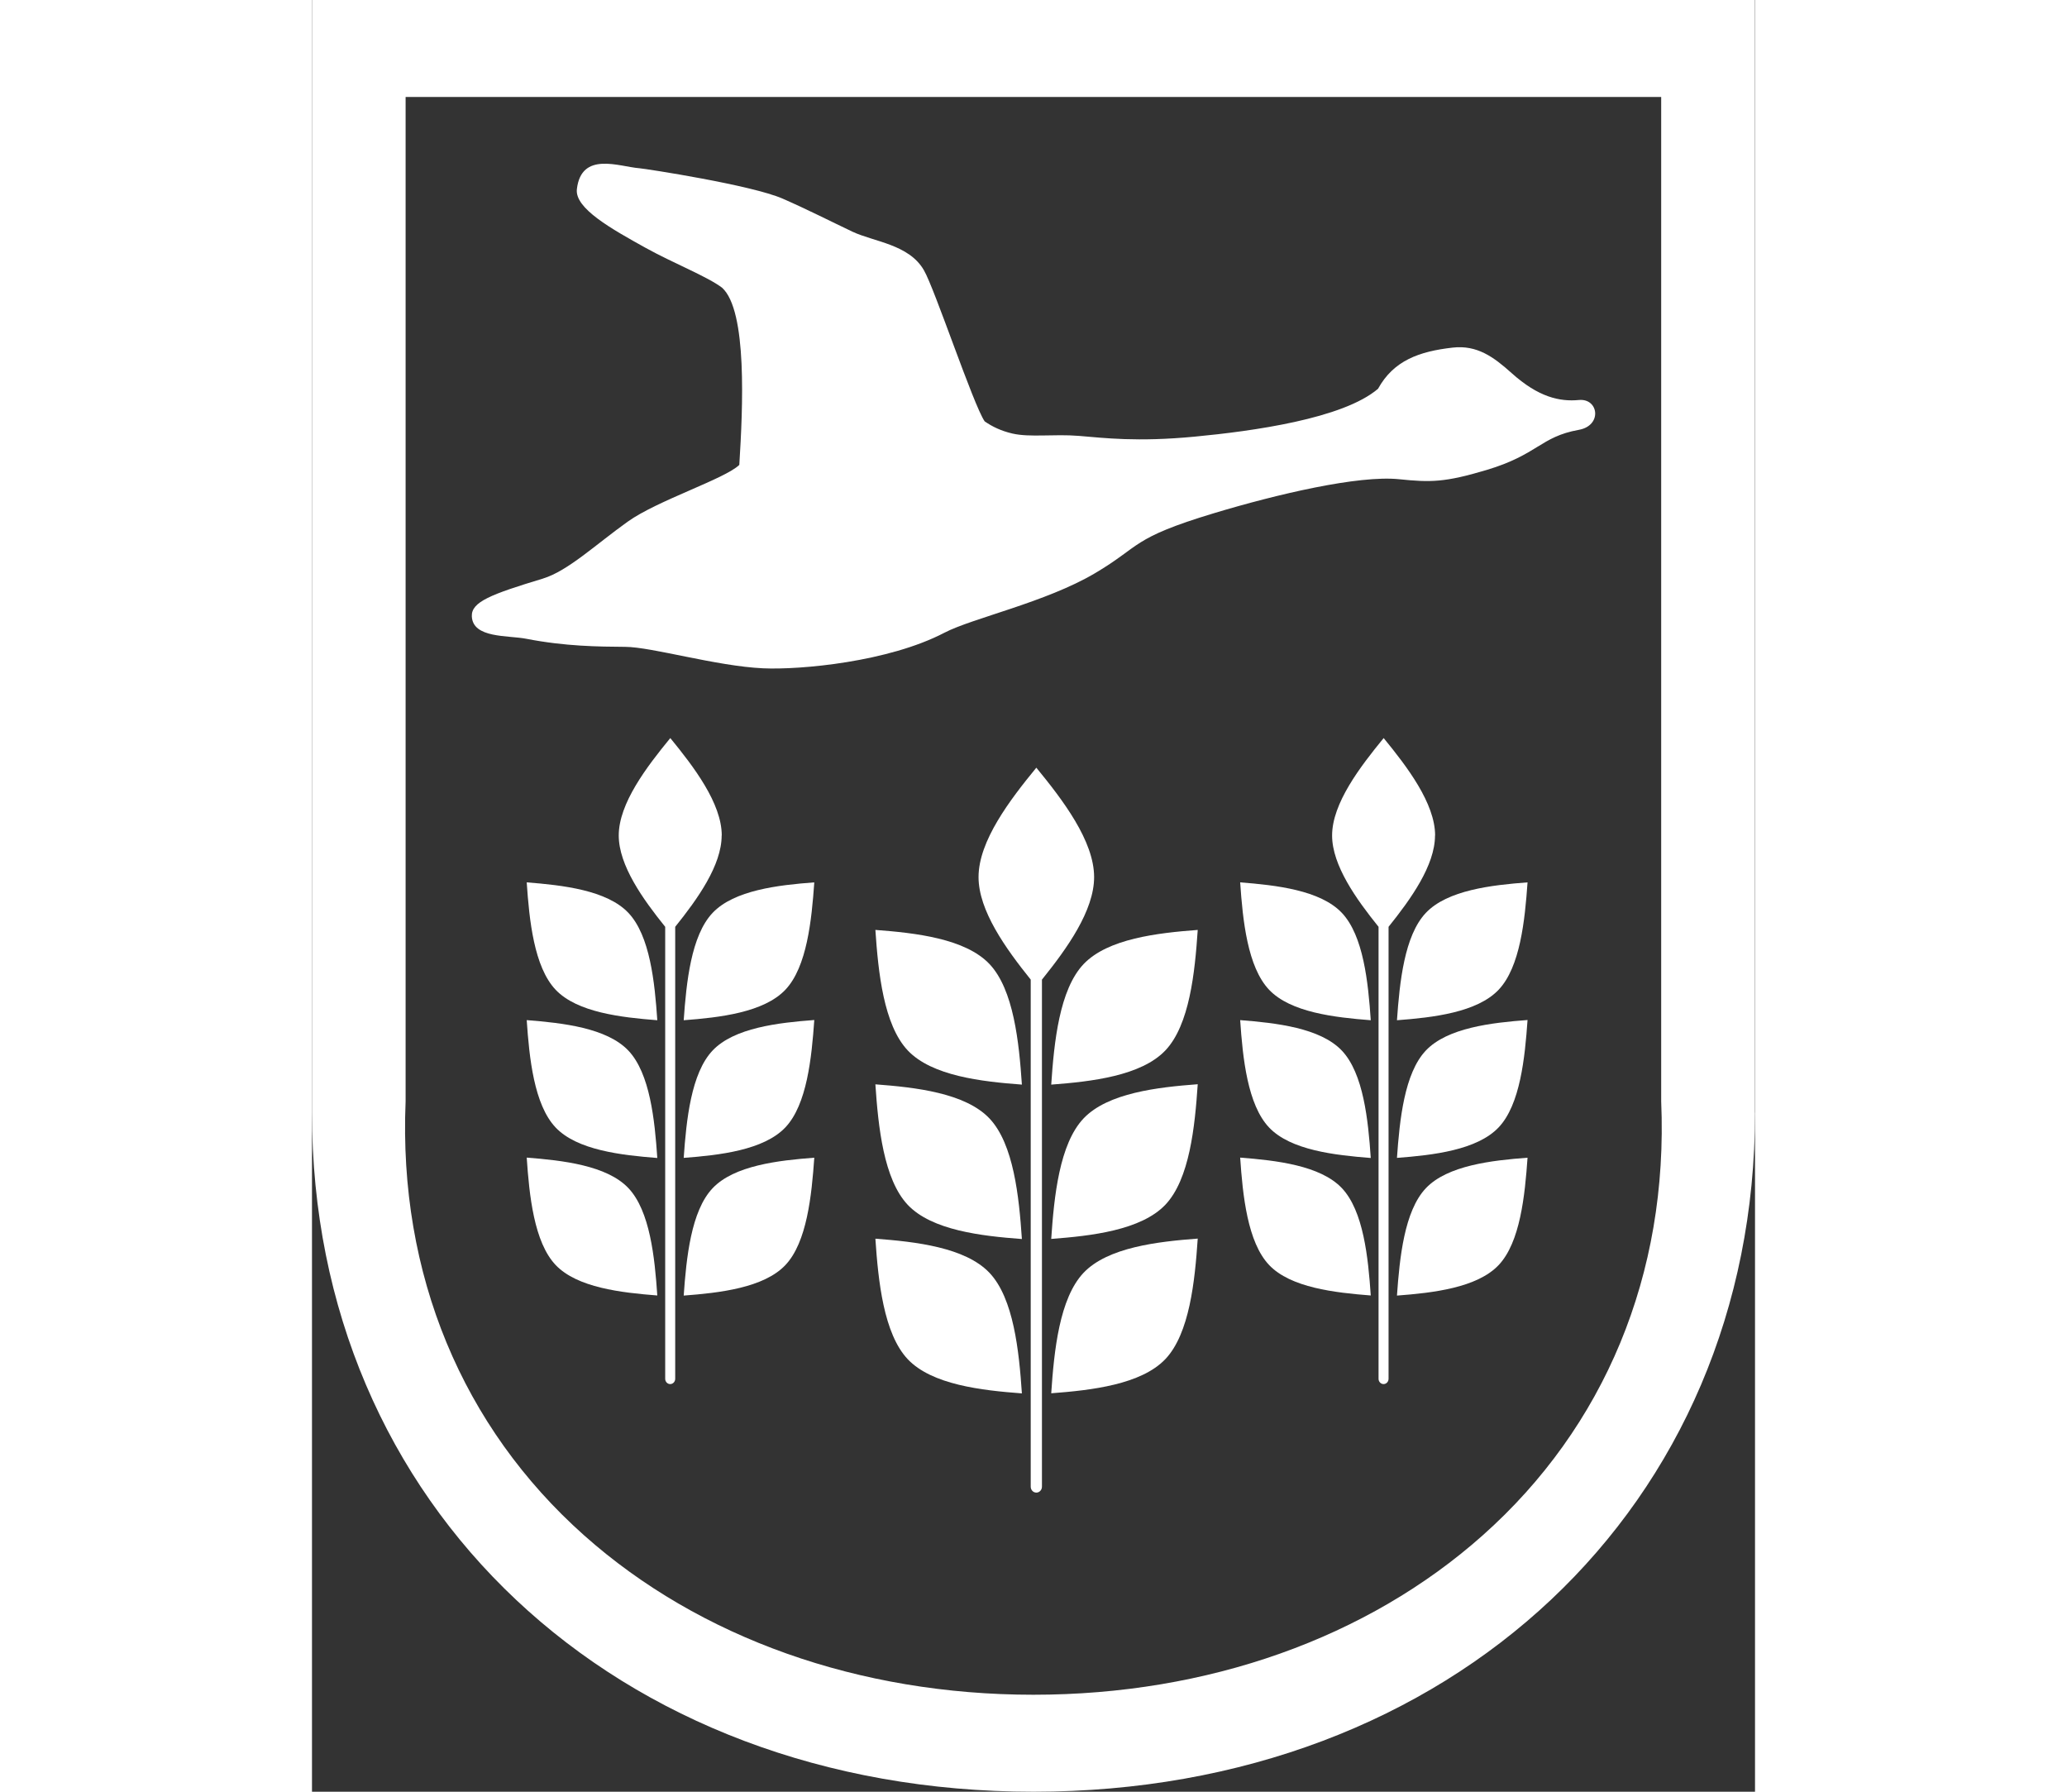 <svg width="150" height="130" viewBox="0 0 816 1013" fill="none" xmlns="http://www.w3.org/2000/svg">
    
    <rect x="0" y="0" width="816" height="1013" fill="#333333" stroke="none"/>
    
    <path d="M231.716 472.38C231.716 454.218 215.897 433.497 202.619 417.286C189.283 433.558 173.464 454.218 173.464 472.38C173.464 489.261 187.146 508.398 199.732 524V779.541C199.732 781.187 201.002 782.527 202.561 782.527C204.12 782.527 205.39 781.187 205.39 779.541V524C217.976 508.337 231.659 489.261 231.659 472.38" fill="white"/>
    <path d="M121.426 498.87C122.87 520.323 125.583 546.712 137.765 559.571C149.946 572.431 175.003 575.234 195.267 576.819C193.824 555.366 191.11 528.977 178.928 516.118C166.747 503.258 141.691 500.455 121.426 498.87Z" fill="white"/>
    <path d="M121.426 576.751C122.87 598.204 125.583 624.593 137.765 637.452C149.946 650.311 175.003 653.115 195.267 654.699C193.824 633.247 191.11 606.858 178.928 593.998C166.747 581.139 141.691 578.336 121.426 576.751Z" fill="white"/>
    <path d="M121.426 654.483C122.87 675.935 125.583 702.324 137.765 715.184C149.946 728.043 175.003 730.846 195.267 732.431C193.824 710.978 191.11 684.589 178.928 671.73C166.747 658.871 141.691 656.067 121.426 654.483Z" fill="white"/>
    <path d="M210.199 576.819C230.521 575.295 255.52 572.431 267.701 559.571C279.883 546.712 282.539 520.262 284.04 498.87C263.718 500.394 238.719 503.258 226.538 516.118C214.356 528.977 211.7 555.427 210.199 576.819Z" fill="white"/>
    <path d="M210.199 654.638C230.521 653.114 255.52 650.25 267.701 637.391C279.883 624.531 282.539 598.081 284.04 576.69C263.718 578.213 238.719 581.078 226.538 593.937C214.356 606.796 211.7 633.246 210.199 654.638Z" fill="white"/>
    <path d="M210.199 732.492C230.521 730.968 255.52 728.104 267.701 715.244C279.883 702.385 282.539 675.935 284.04 654.543C263.718 656.067 238.719 658.931 226.538 671.791C214.356 684.65 211.7 711.1 210.199 732.492Z" fill="white"/>
    <path d="M442.277 495.891C442.277 475.474 424.553 452.254 409.6 434.032C394.647 452.254 376.923 475.474 376.923 495.891C376.923 514.845 392.28 536.236 406.425 553.849V840.533C406.425 842.362 407.811 843.885 409.6 843.885C411.39 843.885 412.776 842.362 412.776 840.533V553.849C426.92 536.297 442.277 514.905 442.277 495.891Z" fill="white"/>
    <path d="M318.589 525.754C320.206 549.766 323.266 579.446 336.891 593.89C350.574 608.334 378.632 611.503 401.437 613.209C399.82 589.197 396.76 559.517 383.135 545.073C369.452 530.629 341.336 527.46 318.589 525.754Z" fill="white"/>
    <path d="M318.589 613.06C320.206 637.073 323.266 666.753 336.891 681.197C350.574 695.641 378.632 698.81 401.437 700.516C399.82 676.504 396.76 646.824 383.135 632.38C369.452 617.936 341.336 614.767 318.589 613.06Z" fill="white"/>
    <path d="M318.589 700.333C320.206 724.345 323.266 754.025 336.891 768.469C350.574 782.913 378.632 786.082 401.437 787.789C399.82 763.777 396.76 734.097 383.135 719.653C369.452 705.209 341.336 702.04 318.589 700.333Z" fill="white"/>
    <path d="M418.022 613.216C440.769 611.51 468.885 608.28 482.567 593.897C496.25 579.453 499.252 549.834 500.869 525.76C478.122 527.467 450.006 530.697 436.323 545.08C422.64 559.524 419.638 589.204 418.022 613.216Z" fill="white"/>
    <path d="M418.022 700.455C440.769 698.749 468.885 695.519 482.567 681.136C496.25 666.692 499.252 637.073 500.869 613C478.122 614.706 450.006 617.936 436.323 632.319C422.64 646.763 419.638 676.443 418.022 700.455Z" fill="white"/>
    <path d="M418.022 787.728C440.769 786.022 468.885 782.792 482.567 768.409C496.25 753.965 499.252 724.285 500.869 700.273C478.122 701.979 450.006 705.209 436.323 719.592C422.64 734.036 419.638 763.716 418.022 787.728Z" fill="white"/>
    <path d="M635.105 472.38C635.105 454.218 619.286 433.497 606.007 417.286C592.671 433.558 576.852 454.218 576.852 472.38C576.852 489.261 590.535 508.398 603.121 524V779.541C603.121 781.187 604.391 782.527 605.95 782.527C607.508 782.527 608.778 781.187 608.778 779.541V524C621.364 508.337 635.047 489.261 635.047 472.38" fill="white"/>
    <path d="M524.872 498.87C526.316 520.323 529.029 546.712 541.211 559.571C553.392 572.431 578.448 575.234 598.713 576.819C597.269 555.366 594.556 528.977 582.374 516.118C570.193 503.258 545.137 500.455 524.872 498.87Z" fill="white"/>
    <path d="M524.872 576.751C526.316 598.204 529.029 624.593 541.211 637.452C553.392 650.311 578.448 653.115 598.713 654.699C597.269 633.247 594.556 606.858 582.374 593.998C570.193 581.139 545.137 578.336 524.872 576.751Z" fill="white"/>
    <path d="M524.872 654.483C526.316 675.935 529.029 702.324 541.211 715.184C553.392 728.043 578.448 730.846 598.713 732.431C597.269 710.978 594.556 684.589 582.374 671.73C570.193 658.871 545.137 656.067 524.872 654.483Z" fill="white"/>
    <path d="M613.531 576.819C633.853 575.295 658.851 572.431 671.033 559.571C683.214 546.712 685.87 520.262 687.371 498.87C667.049 500.394 642.051 503.258 629.869 516.118C617.687 528.977 615.032 555.427 613.531 576.819Z" fill="white"/>
    <path d="M613.531 654.638C633.853 653.114 658.851 650.25 671.033 637.391C683.214 624.531 685.87 598.081 687.371 576.69C667.049 578.213 642.051 581.078 629.869 593.937C617.687 606.796 615.032 633.246 613.531 654.638Z" fill="white"/>
    <path d="M613.531 732.492C633.853 730.968 658.851 728.104 671.033 715.244C683.214 702.385 685.87 675.935 687.371 654.543C667.049 656.067 642.051 658.931 629.869 671.791C617.687 684.65 615.032 711.1 613.531 732.492Z" fill="white"/>
    <path d="M130.679 327.074C144.708 322.808 160.643 307.693 178.598 294.895C195.398 282.889 233.502 270.761 241.642 262.838C243.663 230.415 246.203 175.748 231.943 162.706C223.745 156.429 204.231 148.75 188.817 140.217C169.303 129.369 148.519 117.851 149.789 106.941C152.329 85.306 173.806 94.265 185.122 95.118C188.817 95.423 248.744 104.626 266.294 112.366C280.208 118.46 293.602 125.286 305.668 131.015C317.908 136.743 337.595 138.145 346.024 152.772C352.201 163.376 373.909 228.709 380.375 238.216C384.647 241.203 389.728 243.64 396.021 245.103C406.066 247.419 419.518 245.286 433.72 246.444C447.923 247.602 466.397 249.979 499.132 246.871C531.867 243.762 582.961 236.754 602.821 219.811C611.654 203.783 626.203 198.663 645.024 196.53C658.88 194.946 668.29 201.893 678.336 210.913C693.519 224.565 705.528 227.185 716.44 226.149C727.582 225.113 729.776 240.654 716.324 243.031C694.616 246.932 693.231 257.048 664.249 265.702C640.636 272.772 632.553 272.772 614.772 270.944C591.736 268.567 545.434 279.476 509.87 290.202C462.876 304.402 469.111 308.547 442.669 324.148C414.899 340.543 373.389 349.501 357.628 357.729C326.106 374.184 276.398 378.816 255.036 377.841C228.652 376.622 192.165 365.774 177.097 365.713C162.028 365.591 143.323 365.469 121.153 361.142C110.761 359.131 90.959 360.959 90.382 348.465C90.035 340.299 101.12 336.033 130.737 327.074" fill="white"/>
    <path d="M762.943 622.672C767.1 720.687 730.728 806.936 662.026 868.038C596.73 926.154 506.493 958.169 407.942 958.169C309.392 958.169 219.155 926.154 153.859 868.038C85.156 806.876 48.842 720.628 52.941 622.672V54.831H762.943V622.672ZM815.942 629.063V0H0V629.063C0 851.493 171.583 1013 408 1013C644.417 1013 816 851.493 816 629.063" fill="white"/>
    
    </svg>
    